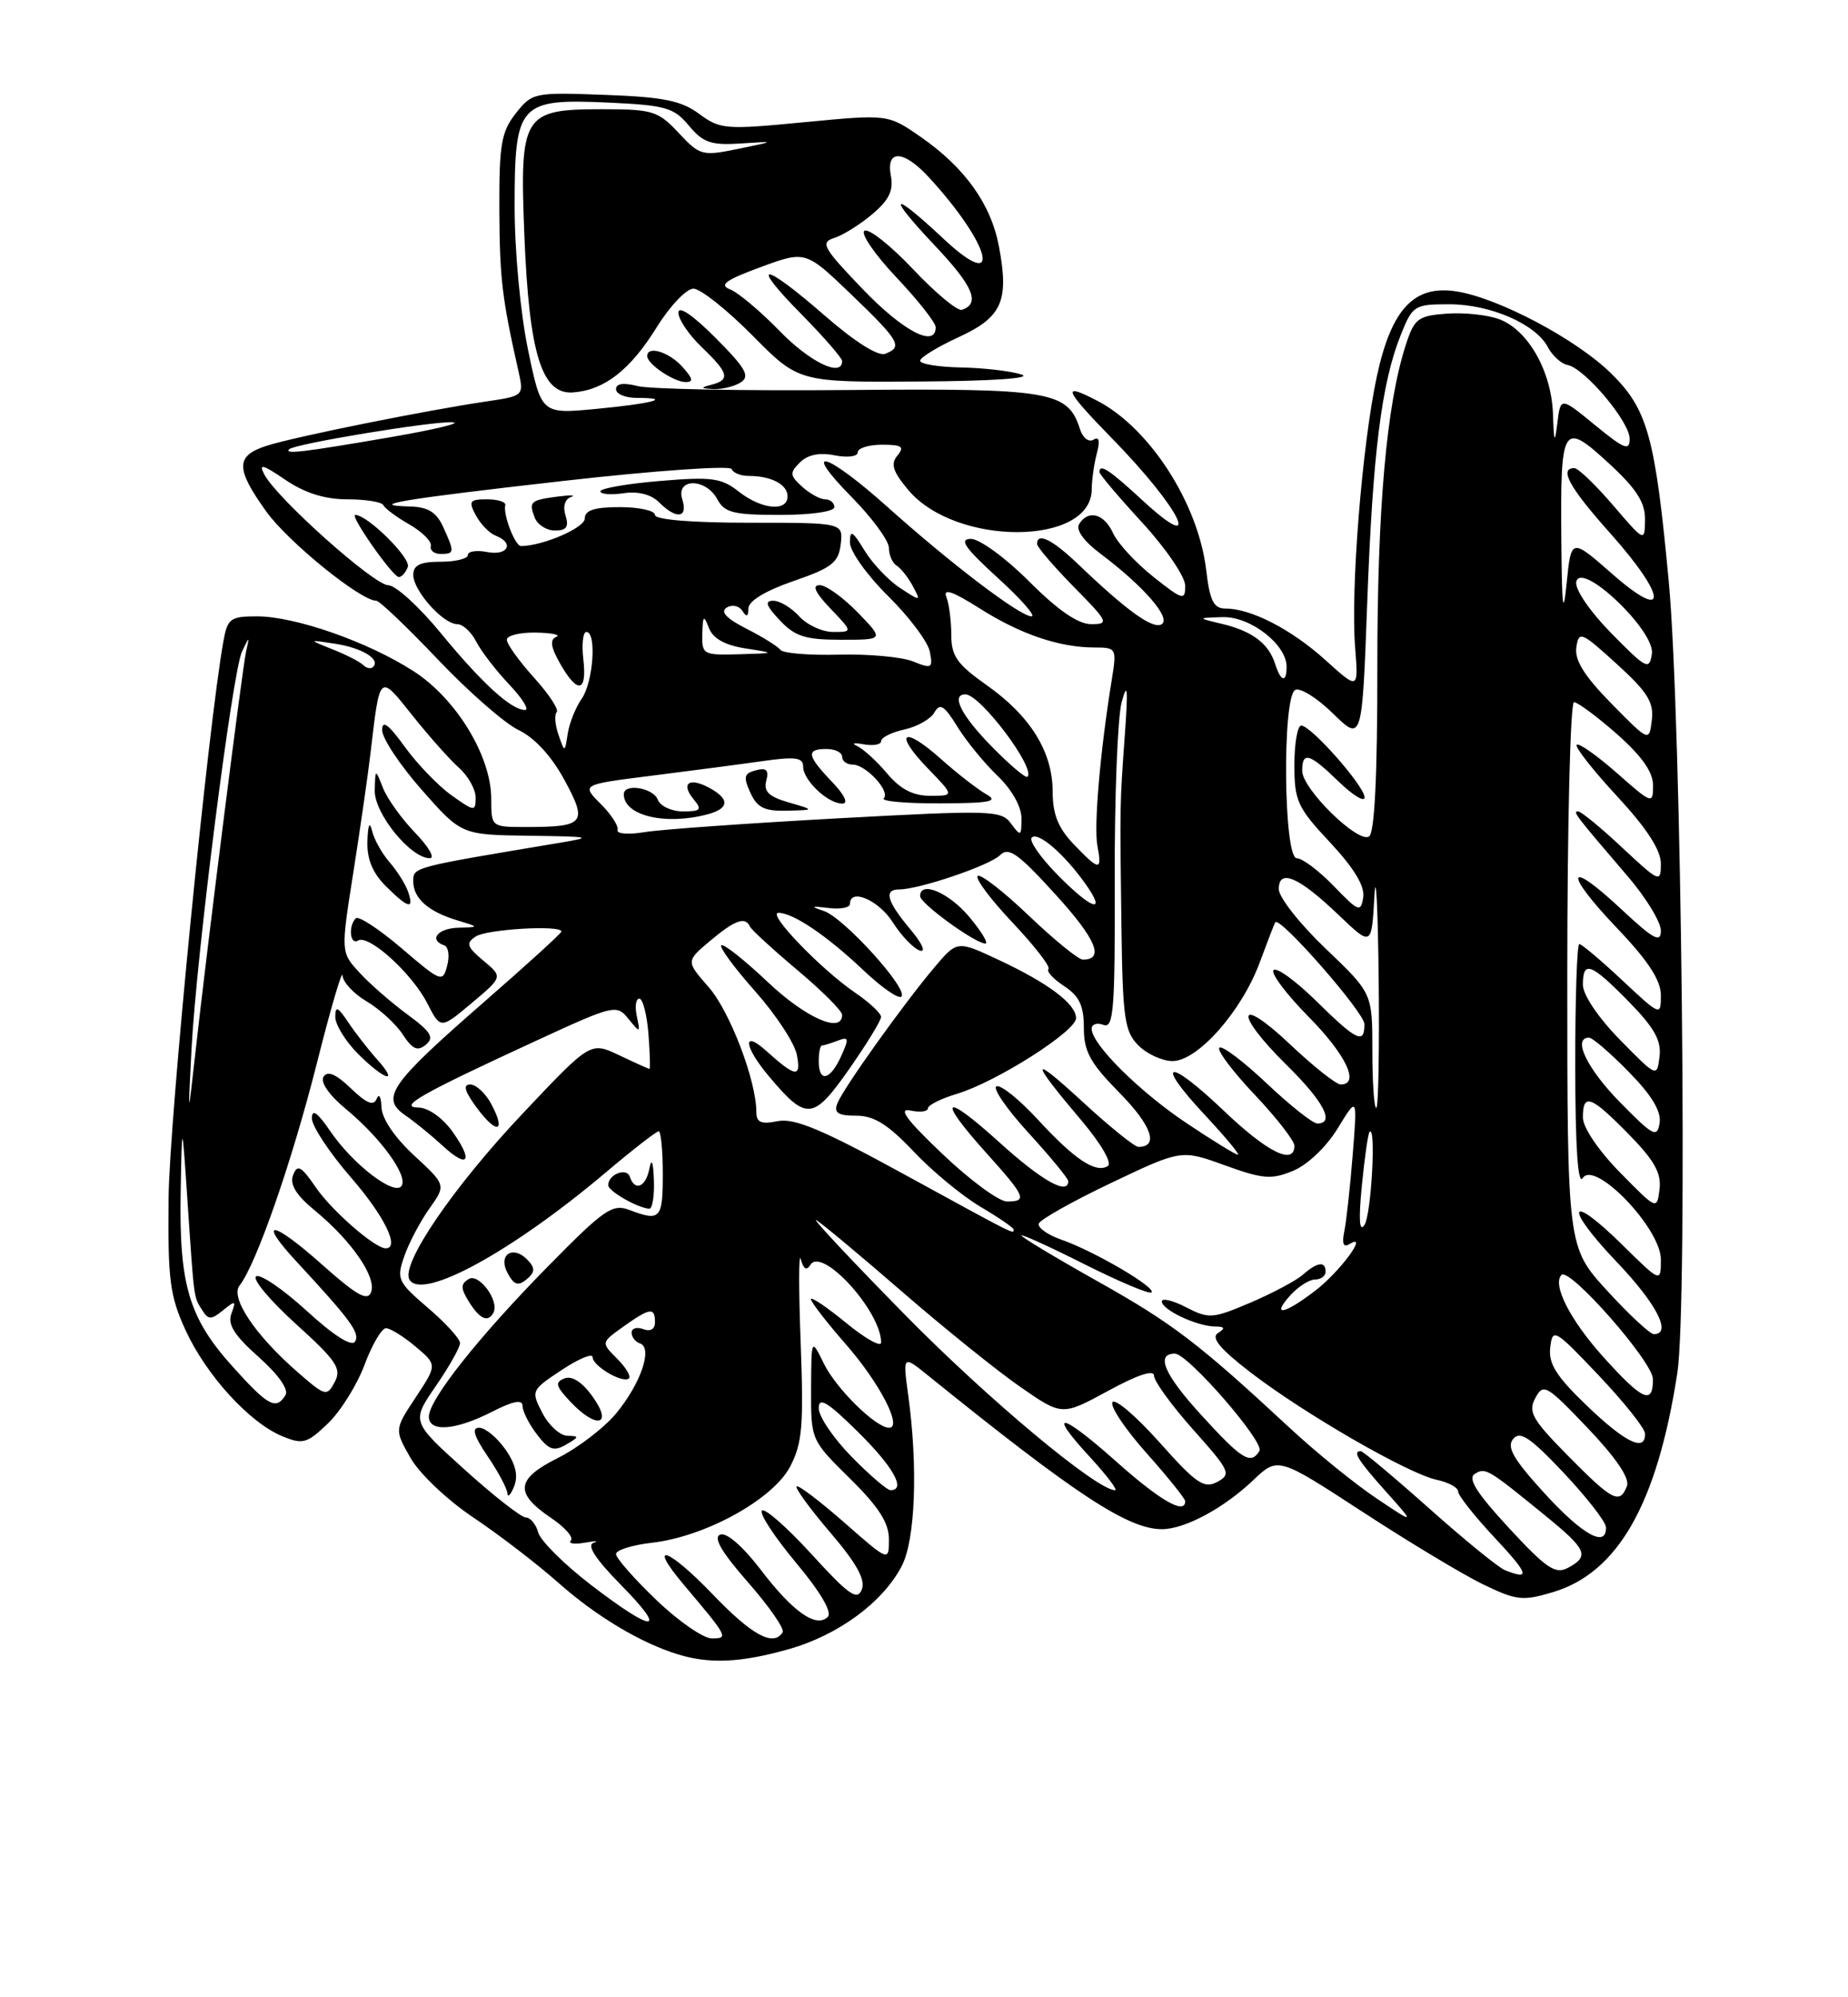 <?xml version="1.0" encoding="UTF-8" standalone="no"?>
<!DOCTYPE svg PUBLIC "-//W3C//DTD SVG 1.1//EN" "http://www.w3.org/Graphics/SVG/1.1/DTD/svg11.dtd" >
<svg xmlns="http://www.w3.org/2000/svg" xmlns:xlink="http://www.w3.org/1999/xlink" version="1.1" viewBox="0 0 237 256">
 <g >
 <path fill="currentColor"
d=" M 101.08 211.40 C 107.49 209.60 113.24 205.38 115.66 200.69 C 117.39 197.34 117.74 188.02 116.48 178.85 C 115.77 173.67 115.77 173.67 119.13 176.39 C 137.93 191.57 144.67 196.00 149.01 196.00 C 151.93 196.00 156.92 193.33 160.70 189.74 C 163.89 186.71 163.89 186.71 174.70 193.75 C 180.64 197.62 187.61 201.82 190.20 203.07 C 194.48 205.14 195.28 205.23 199.16 204.07 C 207.51 201.57 212.52 192.76 215.11 176.00 C 216.47 167.14 215.66 92.09 214.01 74.50 C 212.27 55.93 211.30 52.45 206.61 47.85 C 202.18 43.50 192.27 38.24 186.85 37.36 C 181.37 36.47 178.44 39.57 176.57 48.27 C 174.68 57.07 173.20 75.52 173.79 82.97 C 174.22 88.43 174.22 88.43 170.00 84.62 C 165.63 80.67 160.45 78.00 157.17 78.00 C 155.65 78.00 155.16 77.03 154.69 73.07 C 153.69 64.58 147.49 54.92 140.80 51.41 C 136.06 48.93 136.42 49.85 142.67 56.25 C 151.44 65.23 154.50 71.48 146.52 64.13 C 142.26 60.20 141.00 59.37 141.00 60.51 C 141.00 60.79 143.47 63.71 146.50 67.00 C 149.52 70.29 152.00 73.92 152.00 75.08 C 152.00 77.01 151.69 76.93 147.91 73.93 C 145.66 72.14 143.33 69.63 142.75 68.34 C 141.60 65.82 139.56 65.28 138.39 67.18 C 137.94 67.90 139.00 69.37 141.08 70.93 C 146.65 75.11 150.24 79.23 148.98 80.01 C 147.86 80.70 144.53 78.31 138.20 72.25 C 134.94 69.14 133.00 68.19 133.00 69.72 C 133.00 70.11 135.12 72.58 137.71 75.22 C 142.14 79.71 142.28 80.00 139.94 80.00 C 138.26 80.00 135.67 78.22 131.98 74.52 C 128.94 71.48 125.61 69.06 124.50 69.07 C 122.95 69.09 123.73 70.21 127.94 74.05 C 130.93 76.77 132.89 79.00 132.29 79.00 C 130.82 79.00 122.00 72.30 113.82 64.98 C 105.85 57.85 102.59 56.99 109.29 63.78 C 111.88 66.42 114.00 69.31 114.00 70.23 C 114.00 71.14 114.45 72.16 114.99 72.50 C 115.54 72.83 116.47 74.02 117.07 75.13 C 118.13 77.11 118.10 77.11 115.43 75.36 C 113.94 74.39 111.88 72.22 110.86 70.54 C 109.32 68.02 109.01 67.85 109.00 69.54 C 109.00 70.66 111.21 73.75 113.91 76.41 C 116.60 79.07 119.01 82.27 119.25 83.54 C 119.66 85.65 119.49 85.75 117.10 84.78 C 115.67 84.20 111.39 83.81 107.59 83.91 C 103.79 84.01 100.41 83.73 100.09 83.30 C 99.76 82.86 97.80 81.63 95.72 80.58 C 93.15 79.27 92.34 78.41 93.19 77.88 C 93.89 77.45 94.79 77.64 95.21 78.30 C 95.75 79.15 95.97 79.06 95.98 77.98 C 95.99 77.03 98.16 75.72 101.75 74.48 C 106.69 72.78 107.54 72.11 107.82 69.75 C 108.13 67.00 108.13 67.00 96.07 67.00 C 88.69 67.00 84.00 66.61 84.00 66.00 C 84.00 65.45 81.97 65.00 79.50 65.00 C 76.23 65.00 75.00 65.40 75.00 66.45 C 75.00 67.65 69.63 69.97 66.82 69.99 C 66.06 70.00 64.49 65.93 64.80 64.75 C 64.91 64.34 63.86 64.00 62.46 64.00 C 60.22 64.00 60.05 64.23 61.03 66.06 C 61.64 67.19 62.78 68.36 63.57 68.66 C 66.00 69.60 65.15 71.26 62.50 70.76 C 61.12 70.49 60.00 70.66 60.00 71.14 C 60.00 71.61 58.42 72.00 56.50 72.00 C 53.88 72.00 53.00 72.43 53.00 73.69 C 53.00 75.71 56.83 80.00 58.64 80.00 C 59.35 80.00 60.45 81.01 61.08 82.25 C 61.72 83.49 63.62 85.96 65.32 87.75 C 67.01 89.54 67.91 91.00 67.33 91.00 C 65.56 91.00 61.77 87.53 56.50 81.11 C 53.75 77.76 50.73 75.01 49.79 75.01 C 47.97 75.00 35.57 63.94 33.92 60.85 C 33.13 59.37 33.64 59.49 36.61 61.51 C 39.11 63.20 41.65 64.00 44.56 64.00 C 46.91 64.00 48.98 64.34 49.17 64.75 C 49.35 65.16 50.85 66.28 52.50 67.22 C 54.15 68.17 55.39 69.41 55.25 69.97 C 55.11 70.54 55.68 71.00 56.50 71.00 C 58.30 71.00 58.32 70.80 56.84 67.55 C 55.98 65.65 54.89 64.98 52.59 64.92 C 46.79 64.77 51.56 63.98 72.53 61.61 C 84.06 60.31 93.65 59.64 93.83 60.12 C 94.02 60.61 94.99 61.00 96.00 61.00 C 98.90 61.00 101.00 62.09 101.00 63.61 C 101.00 65.63 97.67 65.31 94.73 63.00 C 92.51 61.25 91.26 61.09 84.60 61.65 C 80.42 62.00 77.00 62.60 77.00 62.97 C 77.00 63.35 78.33 63.46 79.96 63.22 C 81.84 62.94 83.52 63.37 84.53 64.39 C 86.75 66.61 88.26 66.41 87.50 64.00 C 86.63 61.25 90.53 61.25 92.00 64.00 C 92.91 65.71 94.09 66.00 100.04 66.00 C 104.01 66.00 107.00 65.57 107.00 65.00 C 107.00 64.45 106.47 64.00 105.83 64.00 C 105.18 64.00 103.85 63.27 102.87 62.38 C 101.29 60.95 101.25 60.60 102.59 59.27 C 103.58 58.28 105.09 57.97 107.04 58.36 C 108.70 58.69 110.00 58.52 110.00 57.98 C 110.00 57.44 111.41 57.00 113.12 57.00 C 115.67 57.00 116.03 57.25 115.09 58.39 C 114.19 59.47 114.50 60.44 116.50 62.82 C 122.59 70.05 139.97 69.98 140.01 62.73 C 140.02 61.50 140.32 59.42 140.67 58.09 C 141.10 56.49 140.95 55.91 140.23 56.36 C 139.63 56.73 138.85 56.12 138.50 54.99 C 136.95 50.13 134.76 49.76 108.76 49.99 C 95.42 50.11 83.26 49.88 81.75 49.48 C 79.96 49.02 79.00 49.16 79.00 49.88 C 79.00 50.50 80.20 51.00 81.67 51.00 C 86.37 51.00 83.71 51.72 76.46 52.41 C 69.43 53.08 69.43 53.08 67.71 44.79 C 66.74 40.13 65.99 32.08 66.00 26.40 C 66.00 13.24 66.56 12.63 78.05 13.15 C 85.37 13.49 86.43 13.79 88.35 16.11 C 90.17 18.29 91.19 18.64 95.00 18.39 C 99.50 18.09 99.50 18.09 94.68 19.08 C 90.05 20.03 89.76 19.95 87.03 17.03 C 84.40 14.22 83.70 14.00 77.25 14.00 C 67.04 14.00 66.63 14.67 67.25 30.21 C 67.86 45.38 69.48 50.59 73.48 50.30 C 77.52 50.00 80.82 47.43 84.24 41.92 C 85.92 39.21 88.03 37.00 88.93 37.00 C 89.83 37.00 93.23 39.70 96.50 43.00 C 102.44 49.00 102.44 49.00 117.97 48.90 C 127.30 48.84 132.50 48.48 131.00 48.00 C 129.62 47.56 126.14 47.15 123.25 47.10 C 120.36 47.04 118.00 46.66 118.00 46.24 C 118.00 45.83 120.20 44.48 122.89 43.24 C 128.50 40.67 129.43 38.62 128.12 31.63 C 127.10 26.17 123.76 21.49 118.05 17.53 C 113.87 14.64 113.87 14.64 103.19 15.66 C 93.05 16.64 92.36 16.59 89.67 14.60 C 87.38 12.90 85.06 12.43 77.56 12.16 C 68.48 11.82 68.25 11.87 66.14 14.54 C 64.28 16.91 64.01 18.53 64.04 26.88 C 64.08 35.68 64.38 38.23 66.50 47.62 C 67.19 50.72 67.16 50.75 62.35 51.46 C 54.67 52.59 37.81 55.98 34.25 57.12 C 30.19 58.41 30.17 60.02 34.16 65.58 C 36.96 69.47 46.25 77.00 48.26 77.00 C 48.67 77.00 52.22 80.39 56.15 84.52 C 60.08 88.66 64.75 92.74 66.52 93.58 C 68.54 94.54 70.72 96.90 72.37 99.94 C 75.40 105.51 75.00 106.00 67.42 106.00 C 63.01 106.00 63.00 105.99 63.00 102.39 C 63.00 96.91 58.50 89.53 53.01 86.01 C 47.16 82.25 37.85 79.00 32.95 79.00 C 29.53 79.00 29.17 79.27 28.64 82.25 C 26.67 93.26 21.73 143.47 21.62 153.50 C 21.51 164.06 21.78 166.10 23.80 170.50 C 26.45 176.27 31.99 182.34 36.19 184.08 C 38.83 185.17 39.36 185.03 42.05 182.45 C 43.67 180.90 45.79 177.51 46.75 174.93 C 47.71 172.35 48.95 170.24 49.50 170.24 C 50.05 170.24 51.75 171.30 53.29 172.59 C 56.07 174.93 56.07 174.93 53.33 179.08 C 50.58 183.23 50.58 183.23 52.65 186.87 C 53.80 188.89 57.38 192.28 60.70 194.50 C 63.99 196.70 68.89 200.46 71.59 202.85 C 76.46 207.17 82.19 210.60 87.00 212.06 C 91.03 213.29 94.99 213.11 101.08 211.40 Z  M 110.00 78.50 C 108.13 76.58 105.94 75.00 105.12 75.00 C 104.10 75.00 104.55 75.96 106.50 78.00 C 109.37 81.00 109.37 81.00 106.84 81.00 C 105.45 81.00 103.50 80.10 102.50 79.00 C 101.50 77.90 100.01 77.00 99.17 77.00 C 98.03 77.00 98.24 77.63 100.00 79.50 C 101.96 81.58 103.27 82.00 107.87 82.00 C 113.39 82.00 113.39 82.00 110.00 78.50 Z  M 52.30 72.67 C 52.73 71.54 47.14 66.00 45.56 66.00 C 44.80 66.00 50.35 73.92 51.14 73.96 C 51.50 73.98 52.02 73.40 52.30 72.67 Z  M 72.53 66.08 C 72.16 64.94 72.44 63.98 73.21 63.71 C 73.92 63.46 73.18 63.43 71.57 63.64 C 67.99 64.11 67.79 64.29 68.58 66.36 C 68.93 67.26 70.10 68.00 71.17 68.00 C 72.65 68.00 72.98 67.53 72.53 66.08 Z  M 95.00 49.01 C 96.23 48.22 95.65 47.21 91.75 43.29 C 88.84 40.37 87.00 39.13 87.00 40.08 C 87.00 40.93 88.35 42.92 90.00 44.50 C 93.46 47.81 93.68 48.68 91.25 49.31 C 89.78 49.69 89.82 49.78 91.50 49.87 C 92.60 49.92 94.17 49.54 95.00 49.01 Z  M 87.50 47.00 C 85.78 45.10 83.00 44.26 83.00 45.64 C 83.00 46.65 86.36 48.93 87.90 48.97 C 88.97 48.99 88.87 48.52 87.50 47.00 Z  M 84.16 205.06 C 81.32 202.34 79.00 199.70 79.00 199.19 C 79.00 198.68 81.07 198.03 83.59 197.74 C 90.44 196.97 99.12 192.19 101.33 187.98 C 102.90 184.98 103.08 182.76 102.68 172.00 C 102.42 165.12 102.43 160.35 102.70 161.40 C 103.04 162.67 103.44 162.91 103.93 162.12 C 105.40 159.73 113.00 168.06 113.00 172.07 C 113.00 172.71 110.97 171.58 108.50 169.55 C 106.03 167.53 104.00 166.16 104.00 166.52 C 104.00 166.88 106.01 169.48 108.47 172.29 C 112.81 177.25 115.79 183.00 114.02 183.00 C 112.33 183.00 107.25 178.01 105.66 174.78 C 104.05 171.50 104.05 171.50 104.02 178.04 C 104.00 184.57 104.00 184.58 109.00 189.50 C 112.69 193.14 114.00 195.17 114.00 197.30 C 114.00 200.17 114.00 200.17 108.27 195.14 C 105.12 192.38 102.37 190.30 102.16 190.51 C 101.94 190.73 103.89 193.40 106.49 196.44 C 109.88 200.40 111.02 202.48 110.52 203.74 C 109.94 205.20 108.85 204.43 104.10 199.23 C 100.95 195.78 98.08 193.25 97.72 193.62 C 97.35 193.98 99.32 196.98 102.08 200.29 C 105.23 204.06 106.75 206.65 106.16 207.24 C 104.68 208.72 101.67 206.60 97.50 201.12 C 95.24 198.17 93.17 196.38 92.37 196.69 C 91.43 197.05 92.52 198.92 95.94 202.82 C 98.64 205.90 100.64 208.78 100.37 209.21 C 99.20 211.10 96.46 209.62 91.40 204.35 C 85.65 198.36 82.92 197.47 87.71 203.14 C 93.38 209.85 93.46 210.00 91.28 210.00 C 90.20 210.00 86.99 207.78 84.16 205.06 Z  M 75.84 203.18 C 72.38 200.53 69.32 197.49 69.03 196.43 C 68.74 195.37 68.02 194.50 67.44 194.50 C 66.86 194.50 63.31 191.73 59.57 188.35 C 52.76 182.21 52.76 182.21 55.88 177.67 C 57.60 175.18 59.00 172.69 59.00 172.15 C 59.00 171.60 57.15 169.57 54.88 167.63 C 50.99 164.30 50.83 163.94 51.85 161.01 C 52.44 159.31 53.89 156.56 55.07 154.90 C 57.21 151.89 57.21 151.89 53.11 148.10 C 50.60 145.78 48.97 143.37 48.92 141.90 C 48.88 140.58 48.60 140.10 48.31 140.83 C 47.92 141.80 47.02 141.44 45.00 139.50 C 43.07 137.65 42.00 137.20 41.49 138.01 C 41.06 138.71 42.20 140.36 44.34 142.13 C 48.79 145.80 52.33 150.66 51.51 151.98 C 50.65 153.37 45.30 149.29 42.38 145.02 C 40.70 142.56 40.00 142.07 40.00 143.35 C 40.00 144.34 42.25 147.74 45.00 150.91 C 49.29 155.84 51.33 160.00 49.46 160.00 C 48.08 160.00 42.54 155.17 40.51 152.20 C 38.62 149.45 38.14 149.19 37.59 150.61 C 37.13 151.82 37.97 153.18 40.43 155.20 C 45.11 159.06 48.32 163.72 47.59 165.62 C 47.13 166.82 45.75 166.04 41.32 162.10 C 34.87 156.35 32.88 156.15 38.09 161.77 C 45.00 169.23 46.20 170.87 45.53 171.96 C 45.10 172.64 42.77 171.17 39.34 168.02 C 36.31 165.25 33.39 163.26 32.85 163.59 C 32.31 163.92 34.60 166.66 37.93 169.68 C 43.17 174.42 43.84 175.42 42.93 177.13 C 41.92 179.02 41.73 178.97 38.19 175.89 C 32.73 171.14 29.50 166.32 30.72 164.77 C 32.85 162.08 37.42 148.97 40.58 136.50 C 42.38 129.35 43.89 124.19 43.93 125.03 C 43.97 125.88 45.36 127.37 47.02 128.35 C 48.69 129.34 50.77 131.24 51.65 132.59 C 52.90 134.50 53.55 134.79 54.62 133.90 C 55.72 132.98 55.28 132.25 52.24 130.02 C 50.18 128.51 47.42 126.10 46.10 124.66 C 43.70 122.05 43.70 122.05 45.32 111.78 C 46.21 106.12 47.20 99.25 47.52 96.50 C 48.73 86.22 48.61 86.33 52.89 91.70 C 54.99 94.34 57.68 97.36 58.85 98.40 C 60.03 99.45 61.00 101.17 61.00 102.22 C 61.00 104.05 60.85 104.03 57.91 101.94 C 56.21 100.73 53.51 97.93 51.91 95.72 C 49.81 92.81 49.00 92.23 49.01 93.60 C 49.02 94.64 51.31 98.09 54.10 101.25 C 59.17 107.00 59.17 107.00 67.83 107.12 C 75.98 107.23 76.20 107.29 71.50 108.07 C 52.80 111.19 53.00 111.14 53.00 112.97 C 53.00 115.15 54.94 116.86 58.69 117.98 C 61.50 118.83 61.50 118.83 58.75 118.91 C 56.11 119.00 54.95 120.47 56.97 121.17 C 57.51 121.35 57.68 122.52 57.35 123.77 C 56.78 125.96 56.57 125.88 51.51 121.55 C 48.62 119.09 45.98 117.35 45.63 117.70 C 44.64 118.69 44.89 121.18 45.92 120.55 C 47.27 119.72 52.82 124.74 54.79 128.58 C 56.50 131.92 56.50 131.92 60.49 128.57 C 64.49 125.21 64.49 125.21 61.99 123.13 C 59.87 121.35 59.72 120.89 61.00 120.04 C 62.41 119.09 72.00 118.53 72.00 119.40 C 72.00 119.61 67.48 123.73 61.96 128.53 C 50.02 138.94 48.76 140.74 51.97 142.95 C 53.21 143.80 55.34 145.54 56.72 146.81 C 60.02 149.87 60.77 148.89 58.04 145.06 C 56.78 143.29 54.94 141.98 53.68 141.96 C 50.97 141.91 53.94 140.22 68.77 133.39 C 78.75 128.79 79.07 128.71 80.59 130.58 C 82.10 132.44 82.13 132.43 81.67 130.25 C 81.40 129.01 81.55 128.00 81.99 128.00 C 82.44 128.00 82.96 130.03 83.16 132.50 C 83.35 134.97 83.41 137.00 83.29 137.00 C 83.17 137.00 81.42 136.21 79.40 135.25 C 75.74 133.51 75.74 133.51 67.12 142.63 C 58.09 152.18 51.33 162.10 52.52 164.03 C 54.17 166.71 65.66 160.43 77.72 150.25 C 81.14 147.36 84.18 145.00 84.47 145.00 C 84.76 145.00 85.00 147.47 85.00 150.50 C 85.00 156.24 84.68 156.59 80.71 155.08 C 78.54 154.26 77.48 154.99 70.26 162.33 C 61.36 171.38 55.00 179.40 55.00 181.58 C 55.00 183.59 58.41 183.34 63.04 180.98 C 65.86 179.54 67.01 179.33 67.02 180.23 C 67.03 180.93 67.87 182.57 68.88 183.88 C 70.38 185.84 71.04 186.07 72.60 185.16 C 74.29 184.18 74.31 184.06 72.78 184.03 C 71.83 184.01 70.38 182.70 69.56 181.11 C 68.08 178.26 68.12 178.19 72.03 175.60 C 74.21 174.15 76.00 173.41 76.00 173.95 C 76.00 175.10 79.94 177.39 80.67 176.66 C 80.94 176.39 80.25 175.25 79.12 174.12 C 77.08 172.08 77.08 172.08 79.94 170.04 C 83.35 167.61 84.00 167.52 84.00 169.47 C 84.00 170.36 83.41 170.71 82.50 170.36 C 81.67 170.05 81.00 170.25 81.00 170.81 C 81.00 171.37 81.48 171.99 82.08 172.19 C 83.74 172.75 82.19 177.31 79.05 181.12 C 77.51 182.99 74.14 185.57 71.57 186.86 C 66.14 189.57 65.94 191.37 70.72 194.59 C 72.48 195.78 73.60 197.07 73.21 197.45 C 72.82 197.84 73.63 197.97 75.00 197.73 C 76.38 197.49 76.88 197.49 76.13 197.74 C 75.21 198.04 76.35 199.80 79.59 203.10 C 85.76 209.35 83.93 209.39 75.84 203.18 Z  M 64.80 185.75 C 63.73 184.24 62.23 183.00 61.46 183.00 C 60.46 183.00 60.76 184.03 62.53 186.64 C 63.89 188.64 65.03 190.78 65.07 191.39 C 65.11 192.00 65.50 191.60 65.94 190.50 C 66.48 189.13 66.13 187.64 64.80 185.75 Z  M 76.03 179.05 C 74.70 177.17 73.37 176.30 72.41 176.67 C 71.14 177.16 71.26 177.65 73.12 179.63 C 76.46 183.19 78.67 182.75 76.03 179.05 Z  M 63.28 168.25 C 64.08 166.74 61.41 163.13 60.10 163.94 C 59.06 164.58 59.07 165.13 60.15 166.87 C 61.53 169.08 62.59 169.55 63.28 168.25 Z  M 67.71 161.54 C 65.83 159.52 63.81 160.78 65.09 163.16 C 65.91 164.70 66.44 164.88 67.53 163.98 C 68.61 163.08 68.65 162.54 67.71 161.54 Z  M 83.86 151.25 C 83.78 148.93 83.56 148.36 83.29 149.75 C 82.83 152.16 81.42 152.76 80.77 150.82 C 80.37 149.60 78.00 150.52 78.00 151.91 C 78.00 152.66 81.69 154.79 83.25 154.93 C 83.66 154.97 83.94 153.31 83.86 151.25 Z  M 63.00 141.50 C 62.26 140.12 61.05 139.00 60.30 139.00 C 59.34 139.00 59.59 139.88 61.15 141.99 C 63.72 145.47 64.95 145.14 63.00 141.50 Z  M 48.33 135.75 C 47.22 134.51 45.57 132.39 44.66 131.03 C 43.31 129.02 43.00 128.89 43.00 130.35 C 43.00 131.34 44.32 133.47 45.92 135.08 C 49.35 138.50 51.28 139.04 48.33 135.75 Z  M 52.32 114.25 C 51.98 113.29 50.91 111.60 49.95 110.50 C 48.99 109.40 47.98 107.60 47.72 106.50 C 47.41 105.22 47.19 105.68 47.12 107.80 C 47.04 110.07 47.76 111.85 49.45 113.55 C 52.36 116.45 53.16 116.65 52.32 114.25 Z  M 53.25 106.75 C 51.52 104.96 49.66 102.38 49.12 101.00 C 48.13 98.50 48.13 98.50 48.06 101.33 C 48.00 104.27 52.66 110.00 55.12 110.00 C 55.82 110.00 54.98 108.54 53.25 106.75 Z  M 193.02 201.26 C 192.20 200.94 187.82 197.38 183.29 193.34 C 178.75 189.30 174.80 186.00 174.52 186.00 C 173.42 186.00 174.13 187.14 177.75 191.19 C 181.50 195.38 181.50 195.38 176.50 192.03 C 173.75 190.19 168.79 186.16 165.48 183.09 C 153.66 172.12 150.38 169.62 140.75 164.22 C 135.39 161.21 131.00 158.57 131.00 158.36 C 131.00 158.15 134.65 159.81 139.10 162.05 C 143.56 164.29 147.42 165.91 147.68 165.65 C 148.30 165.03 140.29 160.34 136.14 158.90 C 134.36 158.28 133.05 157.35 133.22 156.83 C 133.40 156.31 137.58 153.96 142.52 151.61 C 151.50 147.34 151.50 147.34 157.08 149.36 C 161.97 151.13 163.06 151.22 165.85 150.06 C 167.69 149.30 170.11 146.99 171.56 144.62 C 174.08 140.50 174.08 140.50 173.48 148.00 C 173.15 152.12 172.67 156.55 172.40 157.83 C 172.08 159.41 172.29 159.94 173.06 159.46 C 175.63 157.87 171.84 163.02 168.64 165.46 C 164.66 168.50 162.98 168.79 165.50 166.00 C 166.50 164.90 167.92 164.00 168.65 164.00 C 169.39 164.00 170.00 163.55 170.00 163.00 C 170.00 161.61 168.94 161.75 167.08 163.39 C 166.21 164.15 163.18 165.76 160.35 166.97 C 155.50 169.03 155.03 169.06 152.10 167.55 C 150.40 166.67 149.00 166.34 149.00 166.81 C 149.00 167.88 153.49 169.99 155.80 170.02 C 157.08 170.03 157.18 170.24 156.20 170.86 C 155.27 171.45 156.43 172.86 160.33 175.87 C 167.17 181.15 180.63 188.91 184.25 189.67 C 185.76 189.99 187.00 190.66 187.00 191.17 C 187.00 191.67 189.09 194.32 191.64 197.04 C 196.07 201.78 196.32 202.56 193.02 201.26 Z  M 193.51 195.84 C 189.38 191.37 188.19 189.50 189.14 188.91 C 190.51 188.07 190.77 188.22 198.25 194.32 C 203.51 198.61 203.88 199.46 201.09 200.95 C 199.48 201.82 198.33 201.05 193.51 195.84 Z  M 198.07 191.39 C 194.09 187.03 193.19 185.48 194.06 184.43 C 194.95 183.36 196.24 184.23 200.55 188.79 C 203.51 191.93 205.94 195.06 205.96 195.75 C 206.04 198.45 202.97 196.75 198.07 191.39 Z  M 143.20 187.37 C 136.01 180.96 134.14 180.66 139.85 186.83 C 141.96 189.13 143.38 191.00 143.00 191.00 C 140.66 191.00 126.67 179.32 116.00 168.46 C 109.12 161.46 104.03 156.03 104.68 156.38 C 105.32 156.74 110.27 160.86 115.68 165.55 C 121.08 170.23 127.91 175.73 130.86 177.77 C 136.21 181.48 136.21 181.48 142.11 178.27 C 145.86 176.22 148.00 175.51 148.00 176.33 C 148.00 177.03 150.26 180.14 153.03 183.25 C 157.74 188.52 157.94 188.96 156.11 189.94 C 154.42 190.85 153.40 190.15 148.71 184.88 C 145.71 181.52 143.00 179.20 142.67 179.73 C 142.34 180.25 144.31 183.19 147.04 186.25 C 149.77 189.32 152.00 192.09 152.00 192.41 C 152.00 194.19 148.79 192.35 143.20 187.37 Z  M 201.12 186.62 C 196.49 181.93 195.94 180.97 196.90 179.19 C 197.93 177.26 198.32 177.49 203.62 183.04 C 207.25 186.85 209.03 189.47 208.65 190.47 C 207.73 192.86 206.81 192.38 201.12 186.62 Z  M 109.21 186.71 C 106.89 184.35 105.00 181.56 105.00 180.50 C 105.00 179.00 106.10 179.66 110.00 183.50 C 114.56 187.99 116.25 191.00 114.21 191.00 C 113.77 191.00 111.52 189.07 109.21 186.71 Z  M 154.06 181.37 C 149.31 176.18 148.16 173.50 150.68 173.50 C 152.34 173.50 162.21 184.86 161.52 185.97 C 160.40 187.79 159.30 187.11 154.06 181.37 Z  M 203.50 180.16 C 199.58 176.40 198.57 174.78 198.81 172.72 C 199.11 170.18 199.36 170.32 205.03 176.29 C 208.27 179.71 210.95 183.06 210.97 183.75 C 211.03 186.16 208.46 184.92 203.50 180.16 Z  M 29.78 175.10 C 24.23 168.93 22.96 164.64 23.17 152.88 C 23.34 143.50 23.34 143.50 24.05 154.00 C 24.91 166.78 24.83 166.18 25.94 167.94 C 26.73 169.18 27.08 169.18 28.61 167.94 C 30.19 166.65 30.30 166.69 29.68 168.36 C 29.16 169.75 30.03 171.14 33.16 173.92 C 35.70 176.18 37.06 178.10 36.61 178.82 C 35.40 180.78 34.38 180.22 29.78 175.10 Z  M 205.58 173.88 C 201.35 169.17 199.04 164.63 200.26 163.41 C 201.28 162.39 211.96 174.53 211.98 176.75 C 212.01 180.13 210.65 179.52 205.58 173.88 Z  M 206.10 165.42 C 201.00 159.84 201.00 159.84 201.00 124.92 C 201.00 105.71 201.39 90.00 201.86 90.00 C 202.33 90.00 204.81 91.84 207.36 94.08 C 210.55 96.90 212.00 98.95 212.00 100.67 C 212.00 103.11 211.88 103.07 207.35 99.07 C 204.79 96.82 202.47 95.19 202.21 95.46 C 201.94 95.72 204.26 98.68 207.36 102.03 C 211.18 106.15 213.00 108.95 213.00 110.69 C 213.00 113.19 212.84 113.12 208.04 108.64 C 205.32 106.09 202.77 104.00 202.39 104.00 C 201.66 104.00 201.97 104.41 208.81 112.39 C 211.11 115.08 213.00 118.18 213.00 119.28 C 213.00 120.91 212.08 120.41 207.93 116.54 C 200.89 109.95 200.46 111.70 207.34 118.92 C 211.37 123.14 213.00 125.63 213.00 127.56 C 213.00 130.25 212.96 130.24 208.04 125.64 C 205.32 123.09 202.84 121.00 202.54 121.00 C 202.24 121.00 202.01 128.09 202.02 136.75 C 202.03 147.04 202.36 151.98 202.98 151.00 C 204.49 148.60 213.00 157.44 213.00 161.42 C 213.00 164.42 213.00 164.42 208.02 159.52 C 201.07 152.68 200.53 154.61 207.38 161.79 C 212.47 167.13 214.46 171.00 212.10 171.00 C 211.61 171.00 208.91 168.49 206.10 165.42 Z  M 116.00 150.54 C 105.50 144.79 101.89 143.28 99.75 143.70 C 97.60 144.13 97.00 143.87 97.00 142.53 C 97.00 138.52 93.60 129.62 90.89 126.53 C 87.97 123.20 87.97 123.20 91.06 120.60 C 94.24 117.93 95.58 117.44 96.17 118.75 C 96.35 119.16 99.09 121.67 102.25 124.33 C 105.41 126.98 108.00 129.57 108.00 130.08 C 108.00 132.54 103.32 130.47 98.43 125.84 C 95.43 123.01 92.76 120.90 92.50 121.16 C 92.24 121.42 94.20 124.08 96.86 127.07 C 99.51 130.06 101.92 133.72 102.20 135.22 C 102.76 138.19 102.04 138.09 98.25 134.68 C 95.16 131.90 95.41 134.15 98.61 137.95 C 103.43 143.68 104.28 143.61 108.88 137.06 C 111.14 133.83 113.00 130.80 112.99 130.34 C 112.99 129.88 111.52 128.50 109.73 127.28 C 105.29 124.26 98.30 117.00 99.83 117.00 C 101.72 117.00 106.04 119.92 110.73 124.36 C 113.06 126.57 115.25 128.09 115.60 127.73 C 116.54 126.80 108.23 117.63 105.67 116.77 C 103.88 116.17 103.99 116.10 106.25 116.38 C 107.76 116.57 109.00 116.34 109.00 115.86 C 109.00 113.78 112.68 115.36 114.50 118.22 C 115.60 119.95 117.16 121.57 117.97 121.84 C 118.80 122.10 118.25 120.89 116.72 119.08 C 113.73 115.52 113.31 114.00 115.32 114.00 C 117.88 114.00 126.92 110.93 128.24 109.62 C 129.35 108.51 130.54 109.35 135.35 114.63 C 140.58 120.37 141.69 123.00 138.87 123.00 C 138.31 123.00 135.18 120.45 131.92 117.34 C 128.66 114.23 125.71 111.95 125.38 112.28 C 125.05 112.62 127.08 115.32 129.88 118.28 C 132.69 121.25 134.75 123.92 134.46 124.20 C 134.17 124.49 135.08 125.48 136.47 126.39 C 138.42 127.67 139.00 128.89 139.00 131.74 C 139.00 134.79 139.81 136.25 143.62 140.12 C 147.70 144.27 148.65 147.00 146.00 147.00 C 145.51 147.00 142.30 144.41 138.87 141.25 C 132.03 134.96 131.99 135.70 138.73 143.66 C 141.25 146.65 142.66 149.09 142.07 149.46 C 140.52 150.41 137.83 148.63 133.11 143.51 C 130.77 140.96 128.38 139.04 127.81 139.23 C 127.23 139.42 129.07 142.10 131.88 145.18 C 134.70 148.26 137.00 151.05 137.00 151.39 C 137.00 153.25 133.62 151.35 128.17 146.42 C 120.95 139.88 120.05 140.62 126.50 147.79 C 131.54 153.39 131.80 154.00 129.14 154.00 C 128.11 154.00 124.40 151.27 120.89 147.93 C 116.27 143.55 115.12 141.99 116.75 142.34 C 117.99 142.60 119.00 142.48 119.00 142.06 C 119.00 141.65 120.69 140.81 122.75 140.19 C 127.79 138.67 138.00 132.18 138.00 130.50 C 138.00 128.68 134.46 126.02 128.05 123.02 C 122.75 120.54 122.75 120.54 119.81 124.02 C 115.77 128.81 108.11 139.55 107.38 141.44 C 106.92 142.64 107.48 143.00 109.80 143.00 C 112.09 143.00 113.87 144.11 117.16 147.58 C 119.55 150.11 123.41 153.30 125.75 154.68 C 128.09 156.06 130.00 157.37 130.00 157.60 C 130.00 158.22 130.31 158.37 116.00 150.54 Z  M 124.35 117.57 C 121.72 114.41 118.00 112.83 118.00 114.86 C 118.00 115.79 124.94 120.84 126.35 120.94 C 126.82 120.97 125.92 119.46 124.35 117.57 Z  M 174.65 152.00 C 175.00 148.43 175.44 145.31 175.64 145.08 C 176.50 144.09 175.87 155.65 174.99 157.00 C 174.34 158.01 174.22 156.37 174.65 152.00 Z  M 207.75 150.27 C 204.97 147.43 203.00 144.51 203.00 143.22 C 203.00 140.05 204.02 140.43 208.87 145.37 C 212.16 148.72 213.08 150.36 212.83 152.42 C 212.50 155.10 212.49 155.09 207.75 150.27 Z  M 152.19 143.97 C 146.10 139.90 140.00 133.84 140.00 131.86 C 140.00 131.27 140.68 131.05 141.51 131.36 C 142.82 131.87 143.01 129.45 142.96 112.72 C 142.93 102.15 143.33 91.92 143.85 90.00 C 144.59 87.29 144.68 88.20 144.27 94.00 C 143.60 103.36 143.61 102.82 143.82 118.75 C 143.98 130.53 144.22 132.22 146.00 134.00 C 147.10 135.10 149.07 136.00 150.38 136.00 C 153.59 136.00 159.23 129.63 161.54 123.40 C 162.54 120.71 163.44 118.37 163.55 118.21 C 164.12 117.38 174.96 129.76 174.98 131.25 C 175.01 133.90 174.00 133.42 168.81 128.31 C 166.19 125.73 163.72 123.94 163.33 124.34 C 162.94 124.73 164.95 127.41 167.81 130.31 C 172.63 135.19 174.44 139.00 171.94 139.00 C 171.36 139.00 168.43 136.68 165.44 133.85 C 158.61 127.40 158.21 129.81 165.00 136.50 C 169.77 141.20 171.24 144.00 168.94 144.00 C 168.36 144.00 165.43 141.68 162.43 138.84 C 159.43 136.01 156.71 133.96 156.38 134.29 C 156.05 134.62 158.08 137.32 160.89 140.29 C 163.70 143.26 166.00 146.21 166.00 146.85 C 166.00 149.42 162.53 147.70 156.92 142.34 C 149.70 135.46 147.95 135.89 154.54 142.93 C 157.14 145.72 159.04 148.00 158.75 148.00 C 158.46 148.00 155.51 146.19 152.19 143.97 Z  M 207.75 141.27 C 203.51 136.95 201.62 133.00 203.79 133.00 C 204.23 133.00 206.52 134.97 208.88 137.38 C 211.82 140.37 213.07 142.44 212.84 143.93 C 212.53 145.89 212.03 145.63 207.75 141.27 Z  M 24.56 134.50 C 25.18 122.51 29.81 86.02 31.04 83.50 C 32.01 81.50 32.01 81.50 31.56 83.50 C 31.08 85.64 26.62 120.92 25.05 135.00 C 24.10 143.50 24.10 143.50 24.56 134.50 Z  M 176.00 134.65 C 176.00 127.30 176.00 127.30 170.00 121.58 C 166.70 118.43 164.00 115.00 164.00 113.96 C 164.00 111.28 166.57 112.39 171.70 117.30 C 175.90 121.31 175.90 121.31 176.26 114.91 C 176.45 111.38 176.70 116.04 176.81 125.25 C 176.91 134.46 176.78 142.00 176.50 142.00 C 176.22 142.00 176.00 138.69 176.00 134.65 Z  M 105.00 136.00 C 105.00 134.90 105.19 134.00 105.42 134.00 C 105.65 134.00 106.56 133.72 107.45 133.38 C 108.86 132.84 108.91 133.10 107.87 135.38 C 106.46 138.49 105.00 138.80 105.00 136.00 Z  M 207.75 133.27 C 204.97 130.43 203.00 127.51 203.00 126.22 C 203.00 123.05 204.02 123.43 208.87 128.37 C 212.16 131.72 213.08 133.36 212.83 135.42 C 212.50 138.10 212.49 138.09 207.75 133.27 Z  M 171.05 113.57 C 169.16 111.61 167.02 110.00 166.30 110.00 C 164.62 110.00 164.42 89.48 166.09 88.44 C 166.69 88.07 168.87 89.42 170.93 91.43 C 174.68 95.09 174.68 95.09 175.34 77.30 C 176.05 58.05 177.17 49.11 179.64 42.94 C 181.16 39.14 181.39 39.00 185.86 39.00 C 191.13 39.00 196.97 41.54 198.51 44.50 C 199.09 45.60 200.22 46.62 201.03 46.78 C 203.22 47.19 209.00 54.05 209.00 56.23 C 209.00 57.84 208.32 57.57 204.57 54.50 C 200.14 50.87 200.14 50.87 199.73 54.19 C 199.38 56.97 199.29 56.78 199.16 53.00 C 198.96 47.58 195.98 42.32 192.31 40.93 C 190.83 40.36 187.79 40.04 185.56 40.20 C 181.87 40.47 181.39 40.83 180.31 44.14 C 177.81 51.80 176.63 65.17 176.64 85.50 C 176.65 99.37 176.29 106.74 175.58 107.21 C 174.17 108.15 167.00 101.11 167.00 98.80 C 167.00 96.26 167.93 96.54 171.70 100.20 C 173.52 101.95 175.00 102.86 175.00 102.20 C 175.00 100.77 168.14 93.00 166.88 93.00 C 166.40 93.00 166.00 95.27 166.00 98.04 C 166.00 102.65 166.39 103.51 170.58 107.98 C 173.65 111.27 175.05 113.57 174.83 115.01 C 174.52 116.98 174.24 116.87 171.05 113.57 Z  M 135.52 112.02 C 133.38 109.83 131.94 107.73 132.31 107.36 C 133.11 106.55 136.43 109.40 139.18 113.25 C 142.06 117.29 139.99 116.60 135.52 112.02 Z  M 137.69 108.20 C 135.70 106.12 135.00 104.36 135.00 101.45 C 134.99 96.35 132.14 91.76 126.50 87.79 C 122.75 85.15 122.00 84.08 122.00 81.39 C 122.00 79.62 121.72 77.42 121.37 76.52 C 120.92 75.36 122.15 75.78 125.59 77.95 C 130.83 81.28 135.84 82.99 140.38 82.99 C 143.20 83.00 143.24 83.08 142.56 87.25 C 141.10 96.26 140.26 105.92 140.74 108.41 C 141.36 111.68 141.00 111.65 137.69 108.20 Z  M 79.20 106.39 C 79.37 105.90 78.39 104.39 77.03 103.03 C 74.56 100.56 74.56 100.56 83.53 99.43 C 88.46 98.81 94.86 97.97 97.75 97.56 C 102.00 96.95 103.00 97.09 103.00 98.25 C 103.00 100.01 106.16 103.00 108.02 103.00 C 108.84 103.00 108.33 101.91 106.69 100.20 C 103.48 96.84 103.34 96.00 106.00 96.00 C 107.10 96.00 108.00 96.45 108.00 97.00 C 108.00 97.55 108.61 98.00 109.35 98.00 C 111.05 98.00 114.22 101.44 113.34 102.33 C 112.97 102.70 116.23 102.99 120.58 102.97 C 126.98 102.95 128.12 102.72 126.50 101.81 C 125.40 101.19 122.77 99.15 120.66 97.27 C 115.79 92.92 114.53 93.88 119.01 98.51 C 122.39 102.00 122.39 102.00 119.29 102.00 C 117.10 102.00 115.47 101.16 113.78 99.15 C 112.46 97.58 110.73 96.00 109.94 95.63 C 109.15 95.27 109.51 95.17 110.75 95.40 C 111.99 95.62 113.00 95.44 113.00 94.99 C 113.00 94.53 114.35 93.86 115.99 93.50 C 117.64 93.14 119.37 92.15 119.84 91.31 C 120.54 90.07 121.10 90.42 122.78 93.14 C 123.92 94.99 126.24 97.82 127.93 99.44 C 129.76 101.19 131.00 103.39 131.00 104.88 C 131.00 107.20 130.91 107.25 129.67 105.57 C 128.42 103.85 127.22 103.82 107.42 104.89 C 95.92 105.52 84.79 106.31 82.70 106.65 C 80.62 107.00 79.04 106.88 79.20 106.39 Z  M 90.75 104.37 C 93.56 103.62 93.62 102.40 90.91 100.95 C 88.35 99.58 87.27 100.42 88.98 102.48 C 90.06 103.78 89.86 104.00 87.59 104.00 C 86.13 104.00 84.68 103.33 84.36 102.50 C 83.77 100.96 80.00 100.36 80.00 101.80 C 80.00 104.55 85.33 105.82 90.75 104.37 Z  M 101.15 102.85 C 98.61 102.12 97.91 101.45 98.27 100.07 C 98.63 98.71 98.30 98.37 96.94 98.73 C 95.42 99.12 95.31 99.58 96.23 101.60 C 97.10 103.52 98.04 103.98 100.91 103.91 C 104.50 103.82 104.50 103.82 101.15 102.85 Z  M 127.19 95.69 C 123.28 91.71 121.91 89.00 123.81 89.00 C 125.72 89.00 132.86 98.48 131.77 99.56 C 131.55 99.78 129.49 98.04 127.19 95.69 Z  M 71.62 94.17 C 71.18 92.90 71.08 91.59 71.39 91.28 C 71.71 90.96 70.40 88.97 68.48 86.85 C 66.57 84.73 65.00 82.55 65.00 82.00 C 65.00 81.45 66.69 81.04 68.75 81.08 C 70.81 81.12 71.97 81.37 71.33 81.64 C 70.49 81.98 70.63 82.94 71.83 85.05 C 74.07 88.99 75.31 88.77 74.81 84.50 C 74.59 82.58 74.76 81.00 75.20 81.00 C 76.54 81.00 76.09 87.43 74.60 89.56 C 73.83 90.66 73.02 92.67 72.81 94.03 C 72.43 96.50 72.43 96.50 71.62 94.17 Z  M 206.66 90.18 C 203.19 86.65 201.92 84.61 202.16 82.98 C 202.48 80.83 202.77 80.95 207.34 85.10 C 211.29 88.69 212.12 90.02 211.84 92.30 C 211.50 95.10 211.50 95.10 206.66 90.18 Z  M 163.53 85.09 C 162.70 82.48 160.59 80.89 156.74 79.97 C 153.50 79.20 153.50 79.20 156.80 79.10 C 160.34 78.99 165.00 82.60 165.00 85.45 C 165.00 87.58 164.26 87.39 163.53 85.09 Z  M 46.59 85.25 C 46.19 84.84 44.43 83.93 42.68 83.24 C 39.50 81.97 39.50 81.97 42.97 82.51 C 46.43 83.04 48.83 84.50 47.85 85.48 C 47.57 85.77 47.00 85.66 46.59 85.25 Z  M 206.65 81.17 C 203.88 78.35 201.96 75.53 202.15 74.58 C 202.74 71.79 212.30 80.88 211.85 83.80 C 211.53 85.94 211.15 85.75 206.65 81.17 Z  M 90.07 81.25 C 90.13 78.87 90.25 78.77 90.92 80.50 C 91.44 81.84 92.97 82.70 95.60 83.11 C 99.50 83.72 99.50 83.72 94.75 83.86 C 90.18 83.99 90.00 83.89 90.07 81.25 Z  M 200.24 69.50 C 200.10 54.39 200.38 53.93 206.27 59.33 C 209.87 62.64 210.99 64.38 210.97 66.59 C 210.93 69.50 210.93 69.50 206.86 64.75 C 204.62 62.14 202.39 60.00 201.90 60.00 C 199.90 60.00 201.27 62.49 206.50 68.34 C 213.84 76.57 214.00 79.91 206.75 73.55 C 201.50 68.95 201.50 68.95 200.92 74.73 C 200.47 79.16 200.31 77.95 200.24 69.50 Z  M 37.09 57.58 C 37.78 56.89 55.28 54.00 58.00 54.12 C 59.38 54.19 55.78 55.05 50.00 56.05 C 38.83 57.97 36.41 58.25 37.09 57.58 Z  M 99.96 42.40 C 97.51 39.88 94.66 37.49 93.63 37.09 C 92.18 36.53 93.04 35.90 97.54 34.24 C 103.31 32.12 103.31 32.12 109.16 37.73 C 115.40 43.73 115.82 44.47 113.52 45.35 C 112.62 45.70 109.60 43.79 105.78 40.46 C 97.79 33.50 95.98 33.39 102.78 40.28 C 105.65 43.19 108.00 45.89 108.00 46.28 C 108.00 48.42 103.86 46.42 99.96 42.40 Z  M 110.65 37.07 C 105.54 31.75 105.17 31.08 106.99 30.50 C 108.10 30.15 110.30 28.78 111.87 27.45 C 114.02 25.64 114.61 24.42 114.25 22.52 C 113.60 19.10 115.90 19.21 119.15 22.75 C 127.15 31.46 128.66 37.76 121.04 30.64 C 114.24 24.27 113.58 24.80 119.93 31.52 C 124.83 36.70 125.76 38.91 123.36 39.71 C 122.80 39.90 119.98 37.56 117.10 34.51 C 114.22 31.46 111.41 29.24 110.87 29.58 C 110.33 29.91 112.16 32.59 114.94 35.53 C 117.72 38.47 120.00 41.36 120.00 41.94 C 120.00 44.64 115.84 42.47 110.65 37.07 Z "/>
</g>
</svg>
